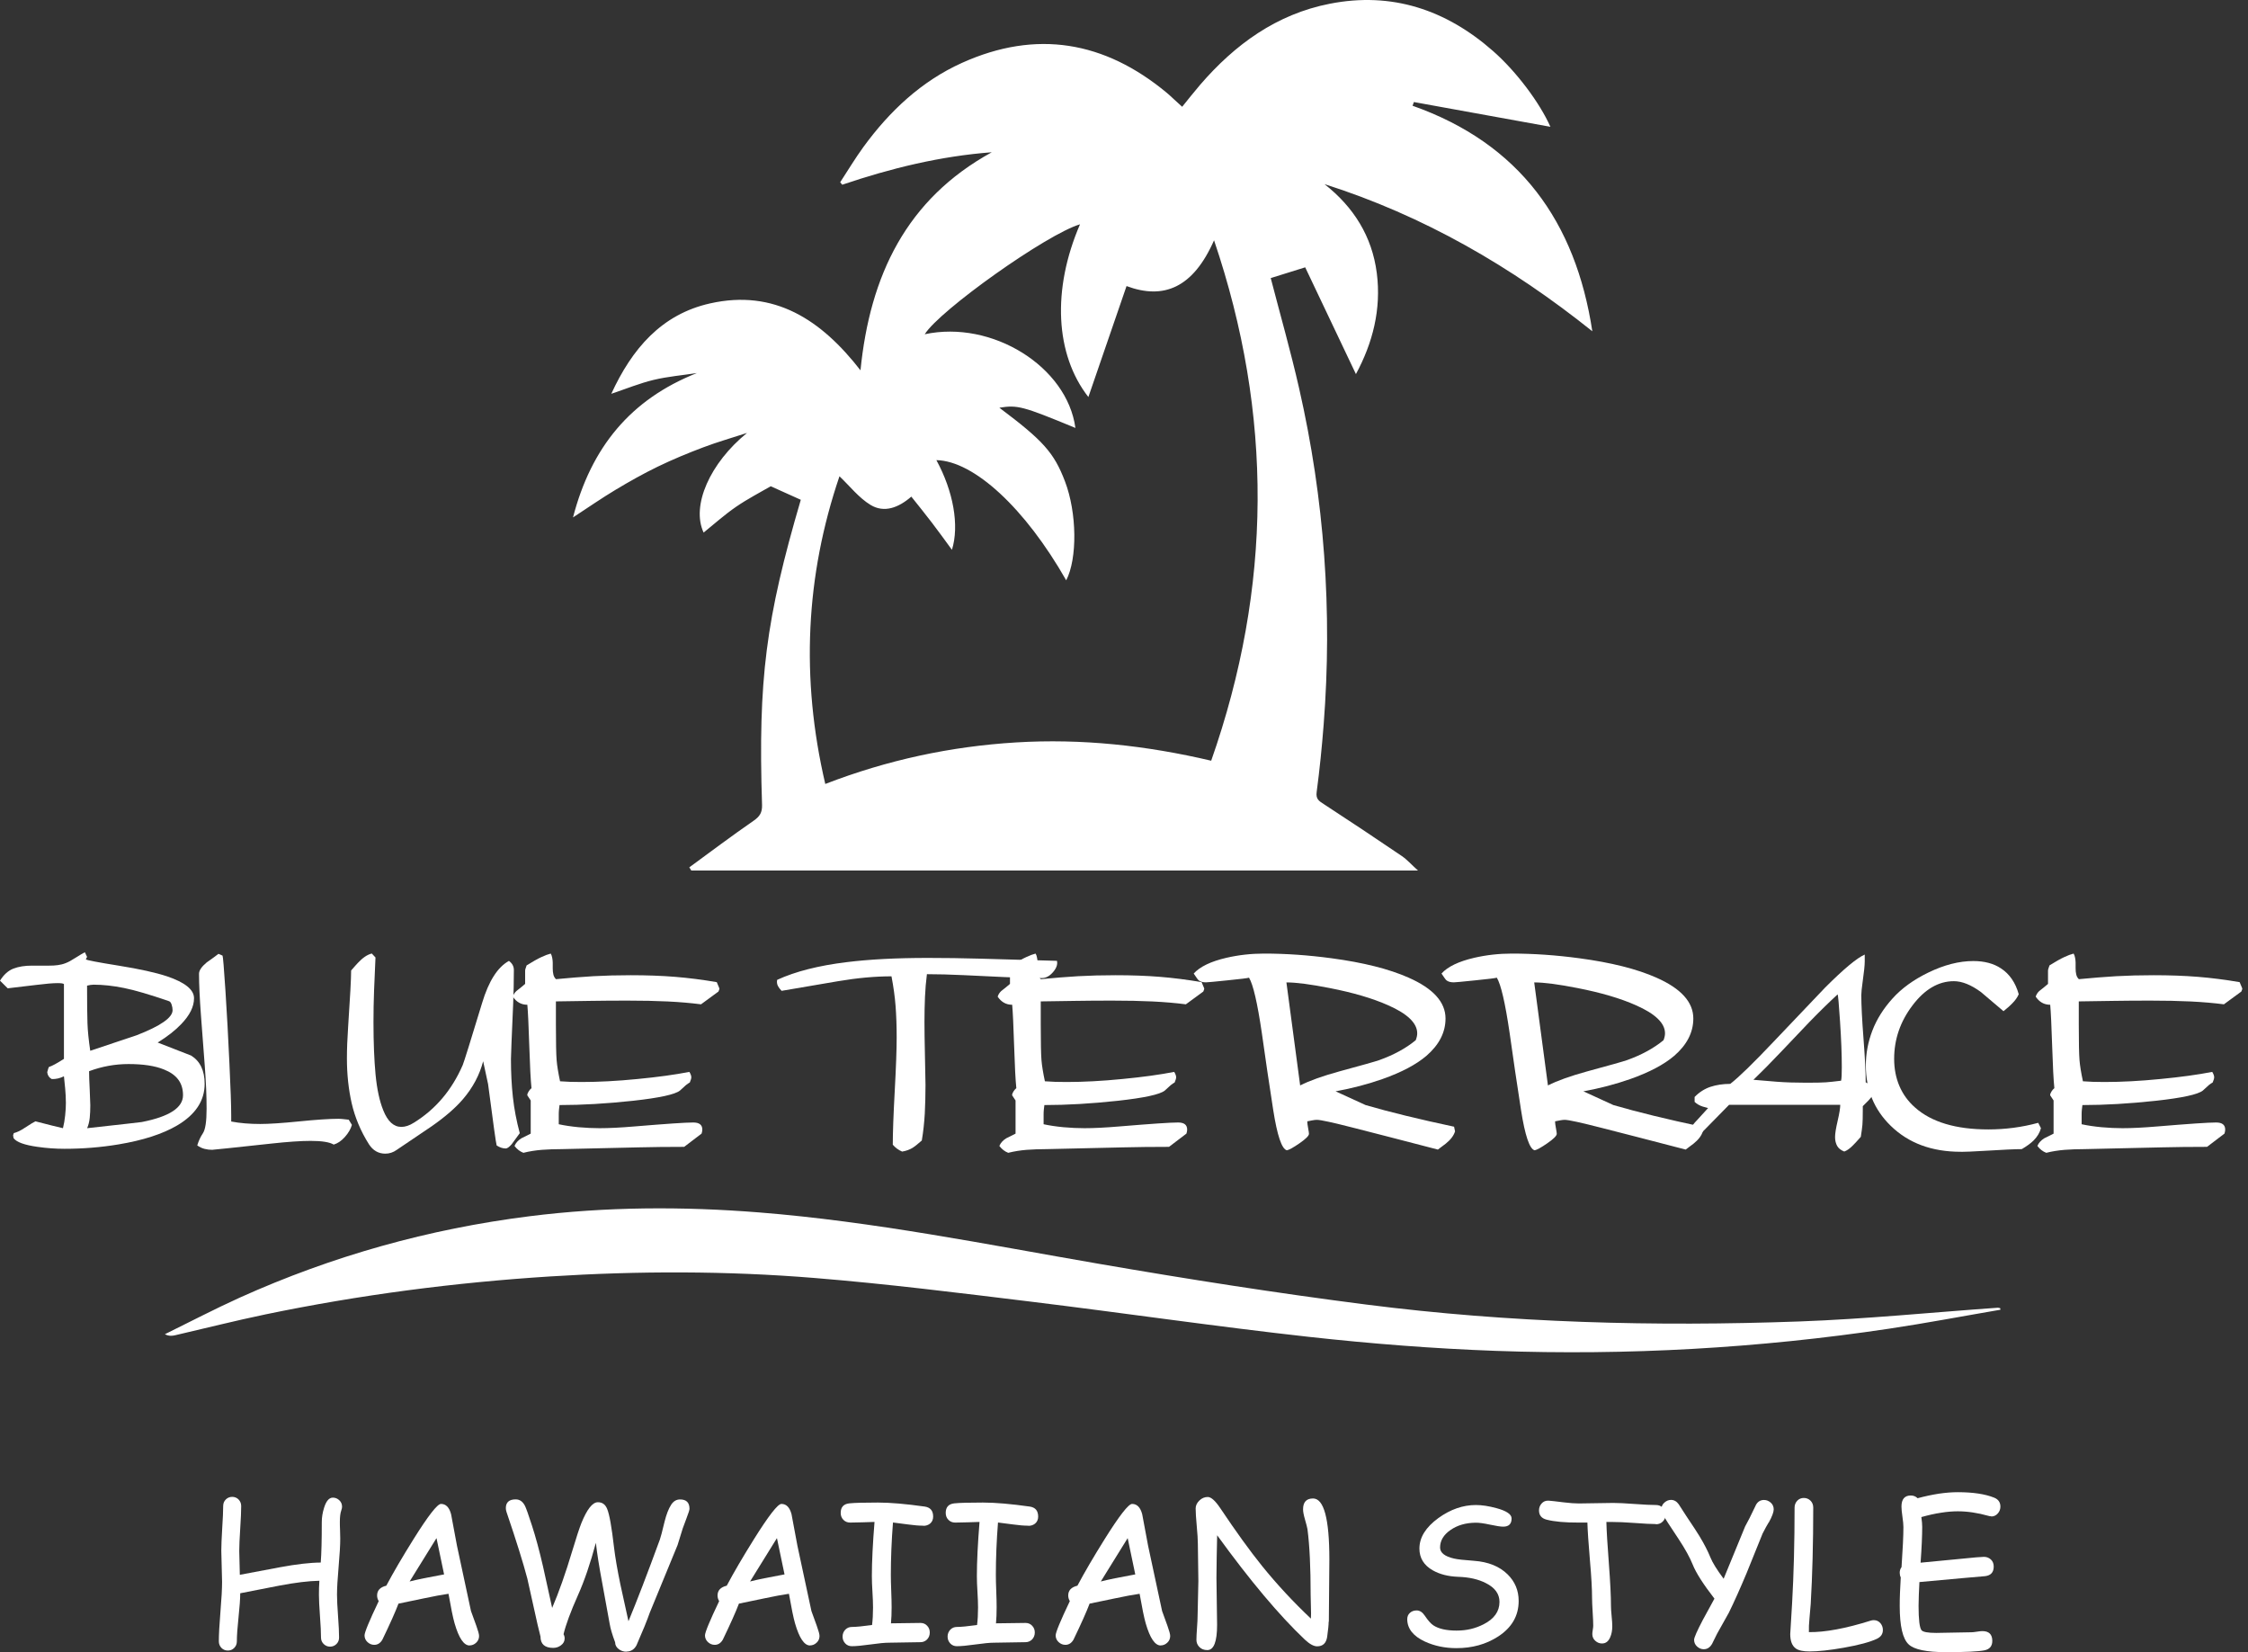 <svg width="347" height="255" viewBox="0 0 347 255" fill="none" xmlns="http://www.w3.org/2000/svg">
<rect x="0" y="0" width="347" height="255" fill="#333333" stroke="none"/>
<path d="M132.82 57.2C134.28 42.52 139.9 30.74 153.09 23.5C145.14 24.1 137.51 25.97 130.01 28.51L129.69 28.13C130.88 26.31 132 24.44 133.28 22.68C137.32 17.15 142.21 12.54 148.5 9.7C159.98 4.53 170.52 6.36 180.11 14.33C180.5 14.65 180.87 15.01 181.24 15.35C181.61 15.69 181.98 16.03 182.48 16.48C183.43 15.31 184.32 14.17 185.26 13.08C190.63 6.85 197.05 2.19 205.25 0.58C214.84 -1.31 223.21 1.5 230.47 7.88C234.06 11.03 237.68 15.87 239.32 19.57C232.34 18.3 225.29 17.03 218.25 15.75C218.18 15.94 218.11 16.13 218.04 16.32C234.58 22.16 243.22 34.23 245.79 51.13C233.32 41.15 219.74 33.28 204.45 28.42C208.96 31.97 211.79 36.48 212.52 42.14C213.24 47.74 211.88 52.96 209.3 57.74C206.68 52.22 204.04 46.67 201.47 41.26C199.3 41.93 197.7 42.43 196.15 42.92C197.61 48.55 199.23 54.21 200.53 59.93C204.43 77.03 205.68 94.34 204.32 111.82C204.05 115.3 203.7 118.78 203.24 122.24C203.09 123.34 203.6 123.63 204.34 124.11C208.38 126.74 212.39 129.41 216.38 132.12C217.2 132.68 217.88 133.46 218.88 134.36H106.71C106.61 134.2 106.51 134.03 106.4 133.87C109.7 131.46 112.96 129 116.32 126.68C117.28 126.02 117.66 125.41 117.63 124.25C117.01 104.87 118.2 95.579 123.61 77.139C122.14 76.48 120.68 75.82 118.97 75.05C117.36 75.99 115.43 76.98 113.65 78.2C111.88 79.41 110.27 80.86 108.61 82.2C106.66 78.03 109.62 71.439 115.31 66.82C113.05 67.559 110.76 68.21 108.54 69.05C106.17 69.94 103.82 70.92 101.54 72.02C99.31 73.1 97.15 74.32 95.03 75.59C92.91 76.86 90.88 78.27 88.45 79.86C91.26 69.05 97.32 61.64 107.57 57.58C105.35 57.92 103.09 58.11 100.91 58.63C98.78 59.14 96.73 59.98 94.36 60.78C97.56 53.82 102.11 48.51 109.6 46.83C119.53 44.6 126.76 49.34 132.85 57.19L132.82 57.2ZM173.89 44.16C171.88 49.99 169.93 55.68 168 61.28C162.88 54.72 162.36 44.7 166.71 34.62C161.59 36.13 145.03 47.9 142.74 51.59C153.12 49.36 164.72 56.57 166 66.05C157.84 62.68 157.08 62.48 154.26 62.93C161.04 68.01 162.7 69.87 164.39 74.3C166.24 79.14 166.32 86.2 164.58 89.57C158.25 78.45 150.34 71.13 144.54 71.02C147.15 75.81 148.11 81.1 146.94 84.86C145.87 83.4 144.89 82.03 143.86 80.69C142.84 79.35 141.77 78.03 140.67 76.65C138.69 78.37 136.49 79.2 134.39 77.94C132.57 76.84 131.18 75.03 129.58 73.51C124.36 88.86 123.57 104.68 127.39 121C137 117.29 146.73 115.21 156.81 114.59C166.97 113.97 176.95 115.06 186.96 117.41C196.36 90.64 196.52 63.99 187.4 37.09C184.16 44.44 179.62 46.29 173.88 44.15L173.89 44.16Z" fill="white"/>
<path d="M308.78 202.149C303.04 203.129 297.32 204.219 291.57 205.079C271.45 208.089 251.21 209.229 230.89 208.499C221.24 208.149 211.59 207.389 201.99 206.329C187.73 204.749 173.52 202.659 159.27 200.919C148.11 199.559 136.94 198.159 125.74 197.249C112.16 196.139 98.55 196.149 84.93 197.009C70.13 197.949 55.48 199.859 40.97 202.869C36.31 203.839 31.7 205.009 27.07 206.079C26.59 206.189 26.1 206.259 25.45 205.929C29.3 204.039 33.1 202.049 37.01 200.279C51.28 193.849 66.21 189.669 81.74 187.719C93.52 186.239 105.32 186.189 117.16 187.129C134.86 188.539 152.22 192.059 169.67 195.069C183.36 197.429 197.11 199.589 210.89 201.349C233.08 204.189 255.41 204.769 277.75 203.959C287.97 203.589 298.17 202.559 308.38 201.839C308.5 201.839 308.62 201.889 308.75 201.909C308.76 201.999 308.78 202.079 308.79 202.169L308.78 202.149Z" fill="white"/>
<path d="M2.1 175.689L2.02 175.229L2.13 174.889C2.64 174.759 3.21 174.489 3.84 174.059C4.7 173.499 5.24 173.169 5.47 173.069C6.63 173.369 7.49 173.599 8.05 173.729C8.61 173.869 9.16 173.999 9.72 174.129C9.87 173.519 9.99 172.859 10.06 172.139C10.14 171.419 10.17 170.779 10.17 170.219C10.17 169.509 10.13 168.769 10.06 167.999C9.98 167.229 9.92 166.599 9.87 166.119C9.57 166.269 9.25 166.389 8.92 166.459C8.59 166.539 8.27 166.559 7.97 166.539C7.56 166.309 7.34 165.959 7.29 165.479C7.42 164.999 7.5 164.729 7.56 164.679C8.04 164.529 8.81 164.109 9.87 163.429V151.889C9.77 151.789 9.45 151.739 8.91 151.739C8.17 151.739 7.09 151.829 5.66 152.009C4.23 152.189 2.74 152.359 1.19 152.539L0 151.359C0.58 150.429 1.27 149.809 2.07 149.499C2.87 149.189 3.82 149.039 4.94 149.039H7.6C8.08 149.039 8.52 149.019 8.93 148.959C9.33 148.909 9.74 148.809 10.14 148.649C10.54 148.499 11.04 148.229 11.62 147.849C12.35 147.389 12.85 147.099 13.1 146.969C13.33 147.429 13.44 147.669 13.44 147.689L13.25 148.069C13.38 148.199 15.06 148.519 18.3 149.039C21.54 149.559 24.03 150.109 25.78 150.689C28.56 151.629 29.95 152.749 29.95 154.069C29.95 155.389 29.29 156.689 27.98 158.059C27.07 159.019 25.86 159.969 24.34 160.909C26.06 161.589 27.78 162.259 29.5 162.919C30.89 163.779 31.59 165.239 31.59 167.289C31.59 169.899 30.17 172.039 27.34 173.709C25.09 175.029 22.08 175.999 18.31 176.629C15.55 177.089 12.77 177.309 9.96 177.309C8.57 177.309 7.18 177.209 5.79 177.009C3.79 176.729 2.56 176.289 2.11 175.679L2.1 175.689ZM13.44 152.119C13.44 154.729 13.46 156.649 13.5 157.889C13.54 159.129 13.69 160.559 13.93 162.179C16.3 161.399 18.68 160.599 21.08 159.789C24.79 158.349 26.64 157.059 26.64 155.919C26.64 155.639 26.59 155.349 26.49 155.049C26.39 154.749 26.25 154.569 26.07 154.519C23.13 153.509 20.83 152.829 19.14 152.489C17.46 152.149 15.9 151.979 14.45 151.979C14.17 151.979 13.83 152.029 13.43 152.129L13.44 152.119ZM13.75 165.329C13.75 165.959 13.78 166.919 13.85 168.209C13.91 169.499 13.94 170.299 13.94 170.599C13.94 171.309 13.91 171.949 13.85 172.539C13.79 173.119 13.66 173.649 13.45 174.129C18.94 173.519 21.75 173.209 21.88 173.179C26.13 172.349 28.25 170.969 28.25 169.039C28.25 167.109 27.26 165.839 25.29 165.059C23.9 164.499 22.08 164.229 19.83 164.229C17.76 164.229 15.73 164.599 13.76 165.329H13.75Z" fill="white"/>
<path d="M32.8 177.469C32.37 177.469 31.96 177.419 31.57 177.319C31.18 177.219 30.8 177.039 30.45 176.789C30.65 176.109 30.94 175.479 31.32 174.909C31.7 174.339 31.89 173.079 31.89 171.129C31.89 169.179 31.8 167.029 31.61 164.529C31.42 162.029 31.22 159.429 31.02 156.729C30.82 154.039 30.72 151.889 30.72 150.299C30.72 149.789 31.11 149.209 31.9 148.549C32.84 147.889 33.44 147.449 33.72 147.219L34.35 147.489C34.42 147.589 34.57 149.399 34.8 152.909C35.03 156.419 35.23 160.139 35.41 164.059C35.6 167.989 35.69 170.699 35.69 172.189V173.099C37.06 173.359 38.55 173.479 40.17 173.479C41.51 173.479 43.52 173.349 46.2 173.079C48.88 172.809 50.89 172.679 52.23 172.679C52.48 172.679 52.74 172.699 53.01 172.729C53.28 172.769 53.55 172.799 53.83 172.819L54.32 173.619C54.14 174.249 53.78 174.869 53.24 175.479C52.7 176.089 52.12 176.479 51.51 176.659C50.88 176.279 49.69 176.089 47.94 176.089C46.42 176.089 44.38 176.229 41.83 176.509C36.01 177.139 33 177.459 32.8 177.459V177.469Z" fill="white"/>
<path d="M76.67 176.819C76.57 176.539 76.13 173.379 75.34 167.329C75.09 166.169 74.83 164.989 74.58 163.799C74.02 165.919 72.99 167.869 71.47 169.639C70.33 170.979 68.71 172.389 66.61 173.849C64.81 175.059 63.02 176.279 61.22 177.489C60.69 177.869 60.11 178.059 59.47 178.059C58.41 178.059 57.56 177.569 56.93 176.579C55.66 174.559 54.79 172.459 54.29 170.299C53.8 168.139 53.55 165.829 53.55 163.369C53.55 161.949 53.61 160.309 53.74 158.439C54.04 153.959 54.2 151.079 54.2 149.789C54.72 149.179 55.08 148.789 55.25 148.609C55.98 147.829 56.69 147.339 57.39 147.169L57.96 147.779C57.87 149.599 57.8 151.309 57.74 152.899C57.68 154.489 57.65 156.129 57.65 157.799C57.65 160.909 57.76 163.589 57.97 165.849C58.19 168.099 58.58 169.949 59.17 171.389C59.85 173.089 60.78 173.929 61.95 173.929C62.56 173.929 63.2 173.719 63.89 173.279C67.24 171.209 69.74 168.249 71.42 164.399C71.62 163.919 72.62 160.719 74.42 154.799C75.43 151.439 76.81 149.269 78.56 148.309C79.07 148.689 79.32 149.159 79.32 149.709C79.32 151.509 79.28 153.259 79.21 154.979C78.98 160.169 78.87 162.999 78.87 163.479C78.87 165.549 78.97 167.509 79.17 169.339C79.37 171.169 79.73 173.029 80.23 174.899C79.8 175.479 79.38 176.049 78.98 176.609C78.6 177.039 78.3 177.259 78.07 177.259C77.61 177.259 77.15 177.109 76.67 176.799V176.819Z" fill="white"/>
<path d="M85.81 154.549V158.159C85.81 160.919 85.85 162.729 85.92 163.609C85.99 164.489 86.17 165.579 86.45 166.889C87.41 166.969 88.52 166.999 89.79 166.999C92.4 166.999 95.27 166.849 98.4 166.539C101.54 166.239 104.21 165.869 106.41 165.439C106.61 165.769 106.71 166.049 106.71 166.269C106.71 166.449 106.63 166.709 106.48 167.069C106.3 167.169 106.1 167.309 105.87 167.489C105.57 167.769 105.26 168.049 104.96 168.319C104.2 168.929 101.78 169.449 97.7 169.899C93.62 170.339 89.85 170.559 86.37 170.559C86.34 170.709 86.32 170.929 86.29 171.219C86.26 171.509 86.25 171.769 86.25 171.999V173.519C87.16 173.719 88.19 173.869 89.32 173.979C90.46 174.079 91.53 174.129 92.55 174.129C94.02 174.129 95.81 174.039 97.94 173.859C102.77 173.459 105.8 173.249 107.01 173.249C107.95 173.249 108.41 173.619 108.41 174.349C108.41 174.529 108.37 174.729 108.3 174.959L105.61 177.009C103 177.009 100.65 177.039 98.55 177.089C91.24 177.269 87.3 177.359 86.75 177.359C85.66 177.359 84.62 177.399 83.64 177.469C82.65 177.549 81.7 177.699 80.79 177.929C80.26 177.729 79.8 177.369 79.42 176.869C79.62 176.389 79.98 175.999 80.48 175.689C81.14 175.359 81.62 175.119 81.92 174.969V169.849L81.39 169.049C81.39 168.869 81.46 168.679 81.6 168.459C81.74 168.249 81.88 168.069 82.04 167.949C81.91 166.709 81.8 164.529 81.7 161.419C81.6 158.309 81.5 156.199 81.4 155.079C80.46 155.079 79.72 154.659 79.16 153.829C79.26 153.499 79.44 153.209 79.71 152.959C80.17 152.609 80.62 152.239 81.06 151.859V149.839C81.06 149.709 81.08 149.579 81.14 149.439C81.19 149.299 81.24 149.149 81.29 148.999C82.23 148.419 82.98 147.989 83.55 147.729C84.12 147.459 84.61 147.279 85.01 147.179C85.11 147.329 85.19 147.549 85.24 147.829C85.29 148.109 85.32 148.359 85.32 148.589V149.459C85.32 149.809 85.35 150.129 85.42 150.409C85.48 150.689 85.62 150.929 85.82 151.129C87.87 150.929 89.79 150.779 91.59 150.669C93.39 150.569 95.31 150.519 97.36 150.519C99.84 150.519 102.12 150.599 104.21 150.769C106.3 150.939 108.44 151.209 110.64 151.589C110.79 151.969 110.9 152.219 110.96 152.349C111.02 152.479 111.05 152.549 111.05 152.579C111.05 152.659 111 152.809 110.9 153.039L108.21 155.009C106.64 154.809 104.93 154.659 103.07 154.569C101.21 154.479 99.15 154.439 96.9 154.439C94.93 154.439 93.03 154.449 91.21 154.479C89.39 154.509 87.59 154.529 85.82 154.559L85.81 154.549Z" fill="white"/>
<path d="M143.08 150.339C142.93 151.499 142.83 152.679 142.78 153.869C142.73 155.059 142.7 156.349 142.7 157.739C142.7 158.849 142.72 160.699 142.78 163.279C142.83 165.859 142.86 167.249 142.86 167.449C142.86 168.989 142.82 170.469 142.75 171.869C142.67 173.269 142.52 174.659 142.29 176.029C141.66 176.589 141.2 176.949 140.92 177.129C140.44 177.429 139.88 177.639 139.25 177.739C138.67 177.489 138.19 177.129 137.81 176.679C137.81 174.829 137.91 172.079 138.11 168.409C138.31 164.739 138.41 161.979 138.41 160.139C138.41 158.299 138.35 156.689 138.24 155.259C138.13 153.829 137.92 152.309 137.61 150.689C135.08 150.689 132.32 150.939 129.32 151.449C126.32 151.959 123.43 152.449 120.65 152.929C120.42 152.699 120.25 152.469 120.12 152.249C119.99 152.019 119.93 151.789 119.93 151.569C119.93 151.419 119.94 151.299 119.97 151.229C122.78 149.939 126.36 149.029 130.71 148.499C134.18 148.069 138.35 147.849 143.23 147.849C145.91 147.849 148.56 147.889 151.16 147.959C158.95 148.189 162.95 148.299 163.15 148.299C163.28 148.859 163.07 149.439 162.54 150.049C162.01 150.659 161.44 150.959 160.83 150.959C159.13 150.959 157.23 150.909 155.12 150.809C153.01 150.709 150.89 150.609 148.78 150.509C146.67 150.409 144.76 150.359 143.07 150.359L143.08 150.339Z" fill="white"/>
<path d="M160.65 154.549V158.159C160.65 160.919 160.69 162.729 160.76 163.609C160.83 164.489 161.01 165.579 161.29 166.889C162.25 166.969 163.36 166.999 164.63 166.999C167.24 166.999 170.11 166.849 173.24 166.539C176.38 166.239 179.05 165.869 181.25 165.439C181.45 165.769 181.55 166.049 181.55 166.269C181.55 166.449 181.47 166.709 181.32 167.069C181.14 167.169 180.94 167.309 180.71 167.489C180.41 167.769 180.1 168.049 179.8 168.319C179.04 168.929 176.62 169.449 172.54 169.899C168.46 170.339 164.69 170.559 161.21 170.559C161.18 170.709 161.16 170.929 161.13 171.219C161.1 171.509 161.09 171.769 161.09 171.999V173.519C162 173.719 163.03 173.869 164.16 173.979C165.3 174.079 166.37 174.129 167.39 174.129C168.86 174.129 170.65 174.039 172.78 173.859C177.61 173.459 180.64 173.249 181.85 173.249C182.79 173.249 183.25 173.619 183.25 174.349C183.25 174.529 183.21 174.729 183.14 174.959L180.45 177.009C177.84 177.009 175.49 177.039 173.39 177.089C166.08 177.269 162.14 177.359 161.59 177.359C160.5 177.359 159.46 177.399 158.48 177.469C157.49 177.549 156.54 177.699 155.63 177.929C155.1 177.729 154.64 177.369 154.26 176.869C154.46 176.389 154.82 175.999 155.32 175.689C155.98 175.359 156.46 175.119 156.76 174.969V169.849L156.23 169.049C156.23 168.869 156.3 168.679 156.44 168.459C156.58 168.249 156.72 168.069 156.88 167.949C156.75 166.709 156.64 164.529 156.54 161.419C156.44 158.309 156.34 156.199 156.24 155.079C155.3 155.079 154.56 154.659 154 153.829C154.1 153.499 154.28 153.209 154.55 152.959C155.01 152.609 155.46 152.239 155.9 151.859V149.839C155.9 149.709 155.92 149.579 155.98 149.439C156.03 149.299 156.08 149.149 156.13 148.999C157.07 148.419 157.82 147.989 158.39 147.729C158.96 147.459 159.45 147.279 159.85 147.179C159.95 147.329 160.03 147.549 160.08 147.829C160.13 148.109 160.16 148.359 160.16 148.589V149.459C160.16 149.809 160.19 150.129 160.26 150.409C160.32 150.689 160.46 150.929 160.66 151.129C162.71 150.929 164.63 150.779 166.43 150.669C168.23 150.569 170.15 150.519 172.2 150.519C174.68 150.519 176.96 150.599 179.05 150.769C181.14 150.939 183.28 151.209 185.48 151.589C185.63 151.969 185.74 152.219 185.8 152.349C185.86 152.479 185.89 152.549 185.89 152.579C185.89 152.659 185.84 152.809 185.74 153.039L183.05 155.009C181.48 154.809 179.77 154.659 177.91 154.569C176.05 154.479 173.99 154.439 171.74 154.439C169.77 154.439 167.87 154.449 166.05 154.479C164.23 154.509 162.43 154.529 160.66 154.559L160.65 154.549Z" fill="white"/>
<path d="M203.27 172.839C203.07 172.839 202.83 172.869 202.57 172.919C202.3 172.969 202.04 173.019 201.79 173.069C201.79 173.299 201.83 173.649 201.92 174.109C202.01 174.579 202.05 174.879 202.05 174.999C202.05 175.299 201.56 175.789 200.59 176.459C199.62 177.129 198.96 177.489 198.64 177.539C197.86 177.359 197.15 175.279 196.53 171.299C195.91 167.319 195.32 163.349 194.77 159.399C194.09 154.769 193.43 151.939 192.8 150.899C192.6 150.969 191.49 151.109 189.48 151.309C187.47 151.519 186.36 151.619 186.16 151.619C185.65 151.619 185.27 151.509 185.02 151.299C184.92 151.229 184.67 150.879 184.26 150.259C185.22 149.199 186.9 148.389 189.31 147.829C191.18 147.399 193.12 147.179 195.12 147.179C198.48 147.179 201.95 147.419 205.52 147.899C210.45 148.559 214.43 149.559 217.44 150.899C221.23 152.569 223.13 154.669 223.13 157.199C223.13 159.349 222.14 161.269 220.17 162.969C218.6 164.309 216.35 165.499 213.41 166.539C211.11 167.349 208.69 167.979 206.16 168.439C207.7 169.149 209.25 169.859 210.79 170.559C214.53 171.649 219.09 172.759 224.45 173.899L224.6 174.619C224.4 175.279 223.92 175.909 223.16 176.519C222.6 176.949 222.2 177.249 221.95 177.429C216.31 175.959 211.99 174.849 209.01 174.089C205.77 173.259 203.86 172.839 203.28 172.839H203.27ZM200.69 167.529C202.13 166.799 204.14 166.079 206.72 165.369C210.26 164.409 212.32 163.829 212.91 163.619C215.16 162.809 217.03 161.789 218.53 160.549C218.68 160.169 218.76 159.819 218.76 159.489C218.76 157.919 217.27 156.479 214.28 155.159C211.9 154.099 208.89 153.209 205.25 152.499C202.31 151.919 200.09 151.629 198.57 151.629L200.69 167.529Z" fill="white"/>
<path d="M241.52 172.839C241.32 172.839 241.08 172.869 240.82 172.919C240.55 172.969 240.29 173.019 240.04 173.069C240.04 173.299 240.08 173.649 240.17 174.109C240.26 174.579 240.3 174.879 240.3 174.999C240.3 175.299 239.81 175.789 238.84 176.459C237.87 177.129 237.21 177.489 236.89 177.539C236.11 177.359 235.4 175.279 234.78 171.299C234.16 167.319 233.57 163.349 233.02 159.399C232.34 154.769 231.68 151.939 231.05 150.899C230.85 150.969 229.74 151.109 227.73 151.309C225.72 151.519 224.61 151.619 224.41 151.619C223.9 151.619 223.52 151.509 223.27 151.299C223.17 151.229 222.92 150.879 222.51 150.259C223.47 149.199 225.15 148.389 227.56 147.829C229.43 147.399 231.37 147.179 233.37 147.179C236.73 147.179 240.2 147.419 243.77 147.899C248.7 148.559 252.68 149.559 255.69 150.899C259.48 152.569 261.38 154.669 261.38 157.199C261.38 159.349 260.39 161.269 258.42 162.969C256.85 164.309 254.6 165.499 251.66 166.539C249.36 167.349 246.94 167.979 244.41 168.439C245.95 169.149 247.5 169.859 249.04 170.559C252.78 171.649 257.34 172.759 262.7 173.899L262.85 174.619C262.65 175.279 262.17 175.909 261.41 176.519C260.85 176.949 260.45 177.249 260.2 177.429C254.56 175.959 250.24 174.849 247.26 174.089C244.02 173.259 242.11 172.839 241.53 172.839H241.52ZM238.94 167.529C240.38 166.799 242.39 166.079 244.97 165.369C248.51 164.409 250.57 163.829 251.16 163.619C253.41 162.809 255.28 161.789 256.78 160.549C256.93 160.169 257.01 159.819 257.01 159.489C257.01 157.919 255.52 156.479 252.53 155.159C250.15 154.099 247.14 153.209 243.5 152.499C240.56 151.919 238.34 151.629 236.82 151.629L238.94 167.529Z" fill="white"/>
<path d="M287.21 175.49C286.7 176.07 286.31 176.49 286.06 176.74C285.57 177.25 285.11 177.58 284.68 177.73C284.16 177.53 283.79 177.24 283.58 176.86C283.37 176.48 283.26 176.03 283.26 175.49C283.26 174.95 283.39 174.15 283.66 172.99C283.93 171.83 284.06 171 284.06 170.52H266.9L262.13 175.38C261.5 175.33 261.17 175.29 261.15 175.27C261.02 175.04 260.88 174.8 260.73 174.55C260.93 174.07 261.39 173.46 262.1 172.73C262.99 171.77 263.5 171.2 263.66 171.02C263.38 170.94 263.1 170.87 262.83 170.79C262.35 170.64 261.93 170.4 261.58 170.07V169.31C262.29 168.58 263.1 168.06 264.01 167.75C264.92 167.45 265.95 167.29 267.08 167.29C268.42 166.25 270.66 164.07 273.8 160.75C278.71 155.58 281.35 152.8 281.73 152.42C284.59 149.56 286.63 147.86 287.84 147.33V148.39C287.84 148.97 287.73 150.04 287.51 151.58C287.38 152.52 287.31 153.19 287.31 153.59C287.31 155.09 287.42 157.33 287.65 160.32C287.88 163.31 287.99 165.55 287.99 167.05C288.47 167.33 288.91 167.45 289.32 167.43C289.42 167.73 289.47 167.97 289.47 168.15C289.47 168.53 289.12 169.1 288.41 169.86C288.11 170.16 287.81 170.46 287.54 170.73V171.3C287.54 172.41 287.52 173.19 287.48 173.62C287.44 174.05 287.36 174.67 287.23 175.48L287.21 175.49ZM270.67 166.66C271.76 166.76 272.96 166.86 274.28 166.96C275.59 167.06 277.1 167.11 278.8 167.11C280.27 167.11 281.27 167.09 281.82 167.05C282.36 167.01 283.15 166.93 284.19 166.8C284.27 166.45 284.3 165.75 284.3 164.72C284.3 162.75 284.21 160.41 284.03 157.7C283.85 154.99 283.73 153.58 283.65 153.48C282.36 154.67 280.89 156.1 279.25 157.79C277.83 159.28 276.42 160.77 275 162.26C273.3 164.05 271.86 165.51 270.67 166.65V166.66Z" fill="white"/>
<path d="M302.66 177.77C298.18 177.77 294.58 176.43 291.84 173.75C289.28 171.25 288.01 168.15 288.01 164.45C288.01 162.6 288.35 160.81 289.02 159.06C289.69 157.31 290.73 155.66 292.13 154.11C293.53 152.55 295.37 151.22 297.65 150.11C300.1 148.92 302.42 148.33 304.59 148.33C306.31 148.33 307.74 148.71 308.88 149.47C310.19 150.33 311.11 151.66 311.61 153.45C311.41 153.93 311.07 154.41 310.59 154.89C310.36 155.14 309.92 155.54 309.26 156.07C308.1 155.08 306.93 154.1 305.77 153.11C304.25 152 302.86 151.44 301.6 151.44C299.22 151.44 297.09 152.69 295.21 155.18C293.32 157.67 292.38 160.42 292.38 163.43C292.38 166.44 293.45 169.05 295.61 170.94C298.14 173.19 301.91 174.32 306.92 174.32C309.55 174.32 312.12 173.98 314.62 173.3L315.04 174.13C314.86 174.81 314.48 175.45 313.9 176.03C313.47 176.46 312.86 176.9 312.08 177.36C311.09 177.36 309.13 177.45 306.2 177.63C304.53 177.73 303.35 177.78 302.67 177.78L302.66 177.77Z" fill="white"/>
<path d="M320.88 154.549V158.159C320.88 160.919 320.92 162.729 320.99 163.609C321.06 164.489 321.24 165.579 321.52 166.889C322.48 166.969 323.59 166.999 324.86 166.999C327.47 166.999 330.34 166.849 333.47 166.539C336.61 166.239 339.28 165.869 341.48 165.439C341.68 165.769 341.78 166.049 341.78 166.269C341.78 166.449 341.7 166.709 341.55 167.069C341.37 167.169 341.17 167.309 340.94 167.489C340.64 167.769 340.33 168.049 340.03 168.319C339.27 168.929 336.85 169.449 332.77 169.899C328.69 170.339 324.92 170.559 321.44 170.559C321.41 170.709 321.39 170.929 321.36 171.219C321.33 171.509 321.32 171.769 321.32 171.999V173.519C322.23 173.719 323.26 173.869 324.39 173.979C325.53 174.079 326.6 174.129 327.62 174.129C329.09 174.129 330.88 174.039 333.01 173.859C337.84 173.459 340.87 173.249 342.08 173.249C343.02 173.249 343.48 173.619 343.48 174.349C343.48 174.529 343.44 174.729 343.37 174.959L340.68 177.009C338.07 177.009 335.72 177.039 333.62 177.089C326.31 177.269 322.37 177.359 321.82 177.359C320.73 177.359 319.69 177.399 318.71 177.469C317.72 177.549 316.77 177.699 315.86 177.929C315.33 177.729 314.87 177.369 314.49 176.869C314.69 176.389 315.05 175.999 315.55 175.689C316.21 175.359 316.69 175.119 316.99 174.969V169.849L316.46 169.049C316.46 168.869 316.53 168.679 316.67 168.459C316.81 168.249 316.95 168.069 317.11 167.949C316.98 166.709 316.87 164.529 316.77 161.419C316.67 158.309 316.57 156.199 316.47 155.079C315.53 155.079 314.79 154.659 314.23 153.829C314.33 153.499 314.51 153.209 314.78 152.959C315.24 152.609 315.69 152.239 316.13 151.859V149.839C316.13 149.709 316.15 149.579 316.21 149.439C316.26 149.299 316.31 149.149 316.36 148.999C317.3 148.419 318.05 147.989 318.62 147.729C319.19 147.459 319.68 147.279 320.08 147.179C320.18 147.329 320.26 147.549 320.31 147.829C320.36 148.109 320.39 148.359 320.39 148.589V149.459C320.39 149.809 320.42 150.129 320.49 150.409C320.55 150.689 320.69 150.929 320.89 151.129C322.94 150.929 324.86 150.779 326.66 150.669C328.46 150.569 330.38 150.519 332.43 150.519C334.91 150.519 337.19 150.599 339.28 150.769C341.37 150.939 343.51 151.209 345.71 151.589C345.86 151.969 345.97 152.219 346.03 152.349C346.09 152.479 346.12 152.549 346.12 152.579C346.12 152.659 346.07 152.809 345.97 153.039L343.28 155.009C341.71 154.809 340 154.659 338.14 154.569C336.28 154.479 334.22 154.439 331.97 154.439C330 154.439 328.1 154.449 326.28 154.479C324.46 154.509 322.66 154.529 320.89 154.559L320.88 154.549Z" fill="white"/>
<path d="M52.68 233.12C52.53 233.53 52.46 234.12 52.46 234.9C52.46 235.19 52.46 235.62 52.49 236.19C52.51 236.76 52.52 237.19 52.52 237.48C52.52 238.45 52.44 239.88 52.27 241.8C52.1 243.72 52.02 245.15 52.02 246.12C52.02 246.85 52.07 247.96 52.18 249.42C52.29 250.88 52.34 251.99 52.34 252.74C52.34 253.14 52.21 253.47 51.94 253.74C51.67 254.01 51.34 254.15 50.95 254.15C50.56 254.15 50.24 254.01 49.96 253.74C49.69 253.47 49.55 253.14 49.55 252.74C49.55 252 49.5 250.89 49.39 249.42C49.28 247.95 49.23 246.85 49.23 246.12C49.23 245.39 49.25 244.7 49.3 243.98C47.65 244.01 45.61 244.26 43.17 244.72L37.08 245.91C37.08 246.78 36.99 248.01 36.82 249.61C36.65 251.21 36.56 252.45 36.56 253.33C36.56 253.73 36.43 254.06 36.16 254.34C35.89 254.62 35.56 254.75 35.17 254.75C34.78 254.75 34.44 254.61 34.18 254.34C33.92 254.07 33.78 253.73 33.78 253.33C33.78 252.31 33.86 250.78 34.03 248.74C34.2 246.71 34.28 245.18 34.28 244.15C34.28 243.62 34.26 242.82 34.22 241.75C34.18 240.68 34.16 239.87 34.16 239.33C34.16 238.57 34.21 237.42 34.3 235.89C34.4 234.36 34.45 233.21 34.45 232.45C34.45 232.04 34.58 231.71 34.85 231.44C35.12 231.17 35.45 231.03 35.84 231.03C36.23 231.03 36.57 231.17 36.83 231.44C37.09 231.71 37.23 232.05 37.23 232.45C37.23 233.22 37.18 234.38 37.08 235.92C36.98 237.46 36.93 238.62 36.93 239.39L37.02 243.06L43.24 241.89C45.72 241.43 47.81 241.18 49.51 241.17C49.62 239.79 49.67 237.71 49.67 234.93C49.67 234.2 49.79 233.45 50.03 232.7C50.35 231.67 50.8 231.15 51.38 231.15C51.75 231.15 52.08 231.28 52.37 231.55C52.66 231.82 52.8 232.15 52.8 232.56C52.8 232.71 52.76 232.9 52.67 233.15L52.68 233.12Z" fill="white"/>
<path d="M72.49 253.97C71.6 253.97 70.83 252.83 70.17 250.55C69.92 249.68 69.61 248.16 69.23 245.99C68.25 246.13 66.96 246.37 65.36 246.71L61.51 247.51C61.03 248.78 60.2 250.63 59.03 253.06C58.72 253.6 58.3 253.87 57.77 253.87C57.38 253.87 57.04 253.73 56.73 253.45C56.43 253.17 56.27 252.82 56.27 252.41C56.27 251.95 57 250.18 58.46 247.12C58.3 246.87 58.21 246.58 58.21 246.25C58.21 245.47 58.68 244.97 59.63 244.74C60.73 242.67 62.12 240.3 63.8 237.61C66.09 233.95 67.51 232.12 68.07 232.12C68.83 232.12 69.35 232.65 69.63 233.71L70.54 238.58L72.7 248.65L73.53 250.94C73.81 251.72 73.95 252.24 73.95 252.5C73.95 252.92 73.8 253.26 73.5 253.54C73.2 253.82 72.86 253.96 72.47 253.96L72.49 253.97ZM67.37 237.41L63.23 244.09C64.4 243.79 66.17 243.43 68.55 243L67.38 237.41H67.37Z" fill="white"/>
<path d="M96.7 254.93C96.26 254.93 95.86 254.8 95.53 254.55C95.14 254.26 94.95 253.9 94.95 253.48C94.51 252.31 94.23 251.36 94.11 250.63C93.99 249.9 93.61 247.81 92.97 244.38C92.48 241.78 92.15 239.7 91.98 238.12C91.12 241.31 90.2 244.01 89.21 246.22C88.07 248.78 87.33 250.78 86.99 252.23C87.11 252.45 87.16 252.67 87.16 252.88C87.16 253.31 86.97 253.67 86.58 253.95C86.23 254.21 85.84 254.34 85.39 254.34C84.09 254.34 83.43 253.76 83.43 252.59L82.98 250.75L81.4 243.65C80.77 241.25 79.7 237.82 78.18 233.35C78.11 233.14 78.08 232.94 78.08 232.77C78.08 231.87 78.59 231.42 79.6 231.42C80.23 231.42 80.71 231.76 81.05 232.45C81.22 232.8 81.58 233.8 82.11 235.45C82.68 237.2 83.25 239.3 83.82 241.77L85.23 248.17C86.26 245.77 87.29 242.86 88.32 239.42C88.95 237.32 89.43 235.87 89.75 235.06C90.62 232.93 91.46 231.86 92.29 231.86C92.97 231.86 93.44 232.2 93.72 232.89C94.07 233.72 94.42 235.7 94.78 238.83C94.97 240.41 95.3 242.32 95.76 244.54L97.01 250.23C98.3 247.12 99.92 242.91 101.86 237.61C101.97 237.32 102.21 236.41 102.58 234.87C102.86 233.74 103.2 232.86 103.61 232.23C103.96 231.7 104.41 231.43 104.97 231.43C105.95 231.43 106.43 231.91 106.43 232.88C106.43 233.04 106.28 233.53 105.97 234.33L105.39 235.89L104.59 238.47L100.29 248.93C99.89 250.08 99.21 251.75 98.25 253.94C97.9 254.59 97.38 254.91 96.69 254.91L96.7 254.93Z" fill="white"/>
<path d="M125.04 253.97C124.15 253.97 123.38 252.83 122.72 250.55C122.47 249.68 122.16 248.16 121.78 245.99C120.8 246.13 119.51 246.37 117.91 246.71L114.06 247.51C113.58 248.78 112.75 250.63 111.58 253.06C111.27 253.6 110.85 253.87 110.32 253.87C109.93 253.87 109.59 253.73 109.28 253.45C108.98 253.17 108.82 252.82 108.82 252.41C108.82 251.95 109.55 250.18 111.01 247.12C110.85 246.87 110.76 246.58 110.76 246.25C110.76 245.47 111.23 244.97 112.18 244.74C113.28 242.67 114.67 240.3 116.35 237.61C118.64 233.95 120.06 232.12 120.62 232.12C121.38 232.12 121.9 232.65 122.18 233.71L123.09 238.58L125.25 248.65L126.08 250.94C126.36 251.72 126.5 252.24 126.5 252.5C126.5 252.92 126.35 253.26 126.05 253.54C125.75 253.82 125.41 253.96 125.02 253.96L125.04 253.97ZM119.92 237.41L115.78 244.09C116.95 243.79 118.72 243.43 121.1 243L119.93 237.41H119.92Z" fill="white"/>
<path d="M142.5 235.48C141.88 235.48 141.1 235.42 140.17 235.29L137.84 234.99C137.62 237.8 137.51 240.49 137.51 243.05C137.51 243.73 137.53 244.56 137.57 245.56C137.61 246.56 137.63 247.39 137.63 248.07C137.63 248.98 137.6 249.8 137.53 250.55L142.09 250.49C142.5 250.49 142.84 250.63 143.11 250.92C143.39 251.21 143.52 251.56 143.52 251.97C143.52 252.38 143.38 252.75 143.11 253.03C142.83 253.31 142.49 253.46 142.09 253.46C141.55 253.46 140.74 253.47 139.66 253.5C138.58 253.52 137.77 253.54 137.23 253.54C136.59 253.54 135.64 253.63 134.37 253.81C133.1 253.99 132.14 254.08 131.49 254.08C131.08 254.08 130.74 253.94 130.47 253.65C130.2 253.36 130.06 253.01 130.06 252.6C130.06 252.19 130.2 251.83 130.47 251.54C130.75 251.25 131.09 251.11 131.49 251.11C132.12 251.11 133.16 251.01 134.61 250.81C134.71 250.03 134.76 249.13 134.76 248.13C134.76 247.46 134.73 246.65 134.67 245.69C134.61 244.73 134.58 243.92 134.58 243.26C134.58 241.03 134.72 238.24 134.99 234.9L133.11 234.96L131.23 235C130.81 235 130.47 234.86 130.19 234.58C129.91 234.3 129.77 233.94 129.77 233.51C129.77 232.61 130.22 232.12 131.13 232.03C131.91 231.95 133.38 231.91 135.52 231.91C137.44 231.91 139.85 232.12 142.75 232.53C143.61 232.66 144.04 233.17 144.04 234.08C144.04 234.53 143.88 234.9 143.55 235.17C143.26 235.39 142.93 235.5 142.55 235.5L142.5 235.48Z" fill="white"/>
<path d="M158.71 235.48C158.09 235.48 157.31 235.42 156.38 235.29L154.05 234.99C153.83 237.8 153.72 240.49 153.72 243.05C153.72 243.73 153.74 244.56 153.78 245.56C153.82 246.56 153.84 247.39 153.84 248.07C153.84 248.98 153.81 249.8 153.74 250.55L158.3 250.49C158.71 250.49 159.05 250.63 159.32 250.92C159.6 251.21 159.73 251.56 159.73 251.97C159.73 252.38 159.59 252.75 159.32 253.03C159.04 253.31 158.7 253.46 158.3 253.46C157.76 253.46 156.95 253.47 155.87 253.5C154.79 253.52 153.98 253.54 153.44 253.54C152.8 253.54 151.85 253.63 150.58 253.81C149.31 253.99 148.35 254.08 147.7 254.08C147.29 254.08 146.95 253.94 146.68 253.65C146.41 253.36 146.27 253.01 146.27 252.6C146.27 252.19 146.41 251.83 146.68 251.54C146.96 251.25 147.3 251.11 147.7 251.11C148.33 251.11 149.37 251.01 150.82 250.81C150.92 250.03 150.97 249.13 150.97 248.13C150.97 247.46 150.94 246.65 150.88 245.69C150.82 244.73 150.79 243.92 150.79 243.26C150.79 241.03 150.93 238.24 151.2 234.9L149.32 234.96L147.44 235C147.02 235 146.68 234.86 146.4 234.58C146.12 234.3 145.98 233.94 145.98 233.51C145.98 232.61 146.43 232.12 147.34 232.03C148.12 231.95 149.59 231.91 151.73 231.91C153.65 231.91 156.06 232.12 158.96 232.53C159.82 232.66 160.25 233.17 160.25 234.08C160.25 234.53 160.09 234.9 159.76 235.17C159.47 235.39 159.14 235.5 158.76 235.5L158.71 235.48Z" fill="white"/>
<path d="M179.17 253.97C178.28 253.97 177.51 252.83 176.85 250.55C176.6 249.68 176.29 248.16 175.91 245.99C174.93 246.13 173.64 246.37 172.04 246.71L168.19 247.51C167.71 248.78 166.88 250.63 165.71 253.06C165.4 253.6 164.98 253.87 164.45 253.87C164.06 253.87 163.72 253.73 163.41 253.45C163.11 253.17 162.95 252.82 162.95 252.41C162.95 251.95 163.68 250.18 165.14 247.12C164.98 246.87 164.89 246.58 164.89 246.25C164.89 245.47 165.36 244.97 166.31 244.74C167.41 242.67 168.8 240.3 170.48 237.61C172.77 233.95 174.19 232.12 174.75 232.12C175.51 232.12 176.03 232.65 176.31 233.71L177.22 238.58L179.38 248.65L180.21 250.94C180.49 251.72 180.63 252.24 180.63 252.5C180.63 252.92 180.48 253.26 180.18 253.54C179.88 253.82 179.54 253.96 179.15 253.96L179.17 253.97ZM174.06 237.41L169.92 244.09C171.09 243.79 172.86 243.43 175.24 243L174.07 237.41H174.06Z" fill="white"/>
<path d="M205.09 250.32C205.09 250.78 205.01 251.56 204.86 252.64C204.71 253.62 204.19 254.1 203.31 254.1C202.78 254.1 202.15 253.75 201.41 253.06C197.48 249.34 192.97 243.98 187.88 236.96L187.81 240.25L187.77 243.55C187.77 244.35 187.79 245.55 187.82 247.16C187.85 248.77 187.87 249.97 187.87 250.78C187.87 253.38 187.37 254.68 186.36 254.68C185.83 254.68 185.41 254.51 185.1 254.17C184.82 253.87 184.68 253.51 184.68 253.1C184.68 252.69 184.71 252.08 184.77 251.26C184.83 250.44 184.86 249.83 184.86 249.42C184.86 248.82 184.88 247.93 184.92 246.73C184.96 245.54 184.98 244.64 184.98 244.04C184.98 243.4 184.97 242.44 184.94 241.15C184.91 239.86 184.9 238.9 184.9 238.26C184.9 237.62 184.84 236.75 184.73 235.54C184.62 234.33 184.56 233.43 184.56 232.82C184.56 232.38 184.75 231.97 185.13 231.6C185.51 231.23 185.94 231.05 186.43 231.05C186.94 231.05 187.57 231.61 188.33 232.73C190.74 236.33 192.9 239.33 194.82 241.71C197.11 244.54 199.62 247.24 202.35 249.82C202.38 249.4 202.38 248.79 202.35 247.98L202.31 246.15C202.31 241.91 202.15 238.53 201.82 236.02C201.78 235.77 201.65 235.26 201.43 234.5C201.24 233.84 201.14 233.33 201.14 232.96C201.14 231.84 201.65 231.28 202.68 231.28C204.36 231.28 205.2 234.41 205.2 240.68C205.2 241.75 205.19 243.35 205.16 245.48C205.13 247.61 205.12 249.21 205.12 250.28L205.09 250.32Z" fill="white"/>
<path d="M217.22 249.93C217.22 249.52 217.35 249.19 217.63 248.94C217.91 248.68 218.27 248.56 218.68 248.56C219.15 248.56 219.57 248.83 219.93 249.37C220.42 250.1 220.86 250.6 221.25 250.86C222.07 251.4 223.26 251.67 224.83 251.67C226.4 251.67 227.72 251.35 229 250.7C230.64 249.87 231.46 248.72 231.46 247.24C231.46 246.02 230.77 245.06 229.39 244.36C228.22 243.75 226.78 243.42 225.06 243.37C223.53 243.31 222.23 242.98 221.16 242.37C219.79 241.59 219.1 240.47 219.1 239.01C219.1 237.29 220.08 235.72 222.03 234.3C223.89 232.96 225.82 232.29 227.81 232.29C228.75 232.29 229.8 232.45 230.98 232.77C232.54 233.19 233.33 233.72 233.33 234.36C233.33 235.21 232.9 235.63 232.03 235.63C231.64 235.63 230.97 235.53 230 235.32C229.03 235.11 228.29 235.01 227.75 235.02C226.24 235.04 224.96 235.41 223.91 236.14C222.83 236.88 222.29 237.79 222.29 238.85C222.29 239.65 223 240.22 224.43 240.55C224.96 240.68 225.99 240.79 227.52 240.9C229.73 241.06 231.46 241.76 232.71 242.99C233.85 244.11 234.42 245.48 234.42 247.09C234.42 249.39 233.36 251.22 231.23 252.6C229.38 253.79 227.25 254.38 224.81 254.38C223.04 254.38 221.42 254.04 219.96 253.37C218.16 252.54 217.25 251.4 217.22 249.95V249.93Z" fill="white"/>
<path d="M255.59 235.229C254.87 235.229 253.77 235.169 252.29 235.059C250.84 234.949 249.74 234.909 248.99 234.909H247.96C247.99 236.239 248.12 238.409 248.35 241.399C248.56 244.189 248.67 246.359 248.67 247.909C248.67 248.249 248.7 248.759 248.77 249.449C248.84 250.139 248.87 250.649 248.87 250.999C248.87 251.659 248.76 252.219 248.55 252.699C248.28 253.339 247.86 253.659 247.29 253.659C246.9 253.659 246.56 253.529 246.25 253.249C245.94 252.969 245.79 252.629 245.79 252.209C245.79 252.059 245.81 251.849 245.86 251.559C245.91 251.269 245.93 251.049 245.93 250.909C245.93 250.439 245.9 249.729 245.84 248.779C245.78 247.829 245.75 247.119 245.75 246.639C245.75 245.259 245.64 243.319 245.42 240.819C245.19 238.119 245.06 236.169 245.03 234.999H243.71C241.59 235.009 239.93 234.859 238.73 234.549C237.95 234.349 237.56 233.869 237.56 233.119C237.56 232.719 237.69 232.379 237.94 232.079C238.23 231.739 238.6 231.589 239.06 231.619C239.4 231.639 240.17 231.729 241.38 231.879C242.35 231.999 243.13 232.049 243.73 232.049C244.33 232.049 245.19 232.039 246.37 232.009C247.55 231.989 248.43 231.969 249.01 231.969C249.75 231.969 250.86 232.019 252.32 232.129C253.78 232.239 254.89 232.289 255.63 232.289C256.05 232.289 256.39 232.429 256.67 232.719C256.95 233.009 257.09 233.359 257.09 233.779C257.09 234.199 256.95 234.549 256.67 234.829C256.39 235.119 256.04 235.259 255.63 235.259L255.59 235.229Z" fill="white"/>
<path d="M273 235C272.77 235.37 272.46 235.93 272.07 236.7L269.58 242.86C268.61 245.17 267.71 247.19 266.86 248.92L265.05 252.15L264.28 253.71C263.96 254.27 263.53 254.549 262.99 254.549C262.61 254.549 262.27 254.41 261.96 254.13C261.65 253.85 261.5 253.5 261.5 253.09C261.5 252.76 261.95 251.73 262.86 250L264.64 246.74C262.91 244.51 261.79 242.75 261.28 241.47C260.84 240.38 260.12 239.07 259.11 237.54C257.72 235.45 256.9 234.19 256.66 233.76C256.51 233.5 256.44 233.24 256.44 232.98C256.44 232.56 256.59 232.21 256.9 231.93C257.21 231.65 257.55 231.5 257.94 231.5C258.41 231.5 258.81 231.73 259.13 232.18L260.29 233.98C261.31 235.5 261.99 236.53 262.32 237.08C263.04 238.27 263.61 239.37 264.02 240.38C264.34 241.18 265.02 242.28 266.06 243.67L269.38 235.59C269.76 234.92 270.28 233.9 270.94 232.5C271.21 231.84 271.66 231.51 272.29 231.51C272.68 231.51 273.02 231.65 273.33 231.92C273.63 232.19 273.79 232.54 273.79 232.96C273.79 233.38 273.53 234.09 273.02 235H273Z" fill="white"/>
<path d="M289.72 252.939C288.63 253.449 286.91 253.909 284.58 254.319C282.43 254.699 280.67 254.889 279.31 254.889C278.33 254.889 277.63 254.739 277.21 254.439C276.63 254.029 276.34 253.289 276.34 252.209L276.63 247.409C276.88 242.989 277.01 238.079 277.01 232.689C277.01 232.269 277.15 231.919 277.42 231.629C277.7 231.339 278.04 231.199 278.44 231.199C278.84 231.199 279.2 231.349 279.48 231.629C279.76 231.919 279.89 232.269 279.89 232.689C279.89 238.149 279.76 243.109 279.5 247.579L279.31 249.779C279.23 250.579 279.2 251.289 279.22 251.909C281.74 251.939 284.93 251.339 288.78 250.129C288.94 250.079 289.1 250.059 289.24 250.059C289.66 250.059 290 250.219 290.28 250.549C290.52 250.849 290.64 251.189 290.64 251.579C290.64 252.199 290.33 252.649 289.71 252.939H289.72Z" fill="white"/>
<path d="M307.37 234.03C307.23 234.03 307.08 234.01 306.92 233.96C305.29 233.5 303.71 233.26 302.2 233.26C301.41 233.26 300.54 233.33 299.61 233.48C298.67 233.62 297.66 233.85 296.58 234.15C296.67 234.78 296.71 235.28 296.71 235.66C296.71 237 296.63 238.85 296.46 241.19L302.81 240.58C304.67 240.39 305.82 240.29 306.24 240.29C306.66 240.29 307.02 240.43 307.31 240.7C307.6 240.97 307.75 241.33 307.75 241.79C307.75 242.67 307.31 243.16 306.42 243.27L302.97 243.57L296.28 244.18C296.24 244.87 296.21 245.52 296.19 246.13C296.17 246.74 296.15 247.32 296.15 247.85C296.15 249.98 296.3 251.24 296.61 251.62C296.84 251.89 297.6 252.03 298.88 252.03C299.48 252.03 300.38 252.01 301.58 251.98C302.78 251.95 303.69 251.93 304.3 251.93C304.49 251.93 304.78 251.9 305.15 251.84C305.53 251.78 305.81 251.75 305.99 251.75C307.01 251.75 307.53 252.25 307.53 253.26C307.53 254.07 307.12 254.56 306.3 254.72C305.39 254.9 303.43 255 300.4 255C297.37 255 295.48 254.6 294.63 253.81C293.7 252.95 293.24 250.97 293.24 247.87C293.24 247.25 293.25 246.58 293.28 245.84C293.31 245.11 293.35 244.31 293.4 243.46C293.29 243.24 293.24 243 293.24 242.75C293.24 242.42 293.33 242.13 293.52 241.87C293.71 239.08 293.81 237.02 293.81 235.68C293.81 235.32 293.76 234.8 293.66 234.11C293.56 233.42 293.51 232.9 293.51 232.54C293.51 231.39 293.99 230.82 294.96 230.82C295.37 230.82 295.71 230.96 296 231.24C297.16 230.93 298.25 230.7 299.28 230.54C300.31 230.39 301.28 230.31 302.19 230.31C304.54 230.31 306.41 230.59 307.81 231.15C308.46 231.41 308.78 231.87 308.78 232.54C308.78 232.93 308.65 233.27 308.4 233.57C308.12 233.9 307.77 234.06 307.36 234.06L307.37 234.03Z" fill="white"/>
</svg>
